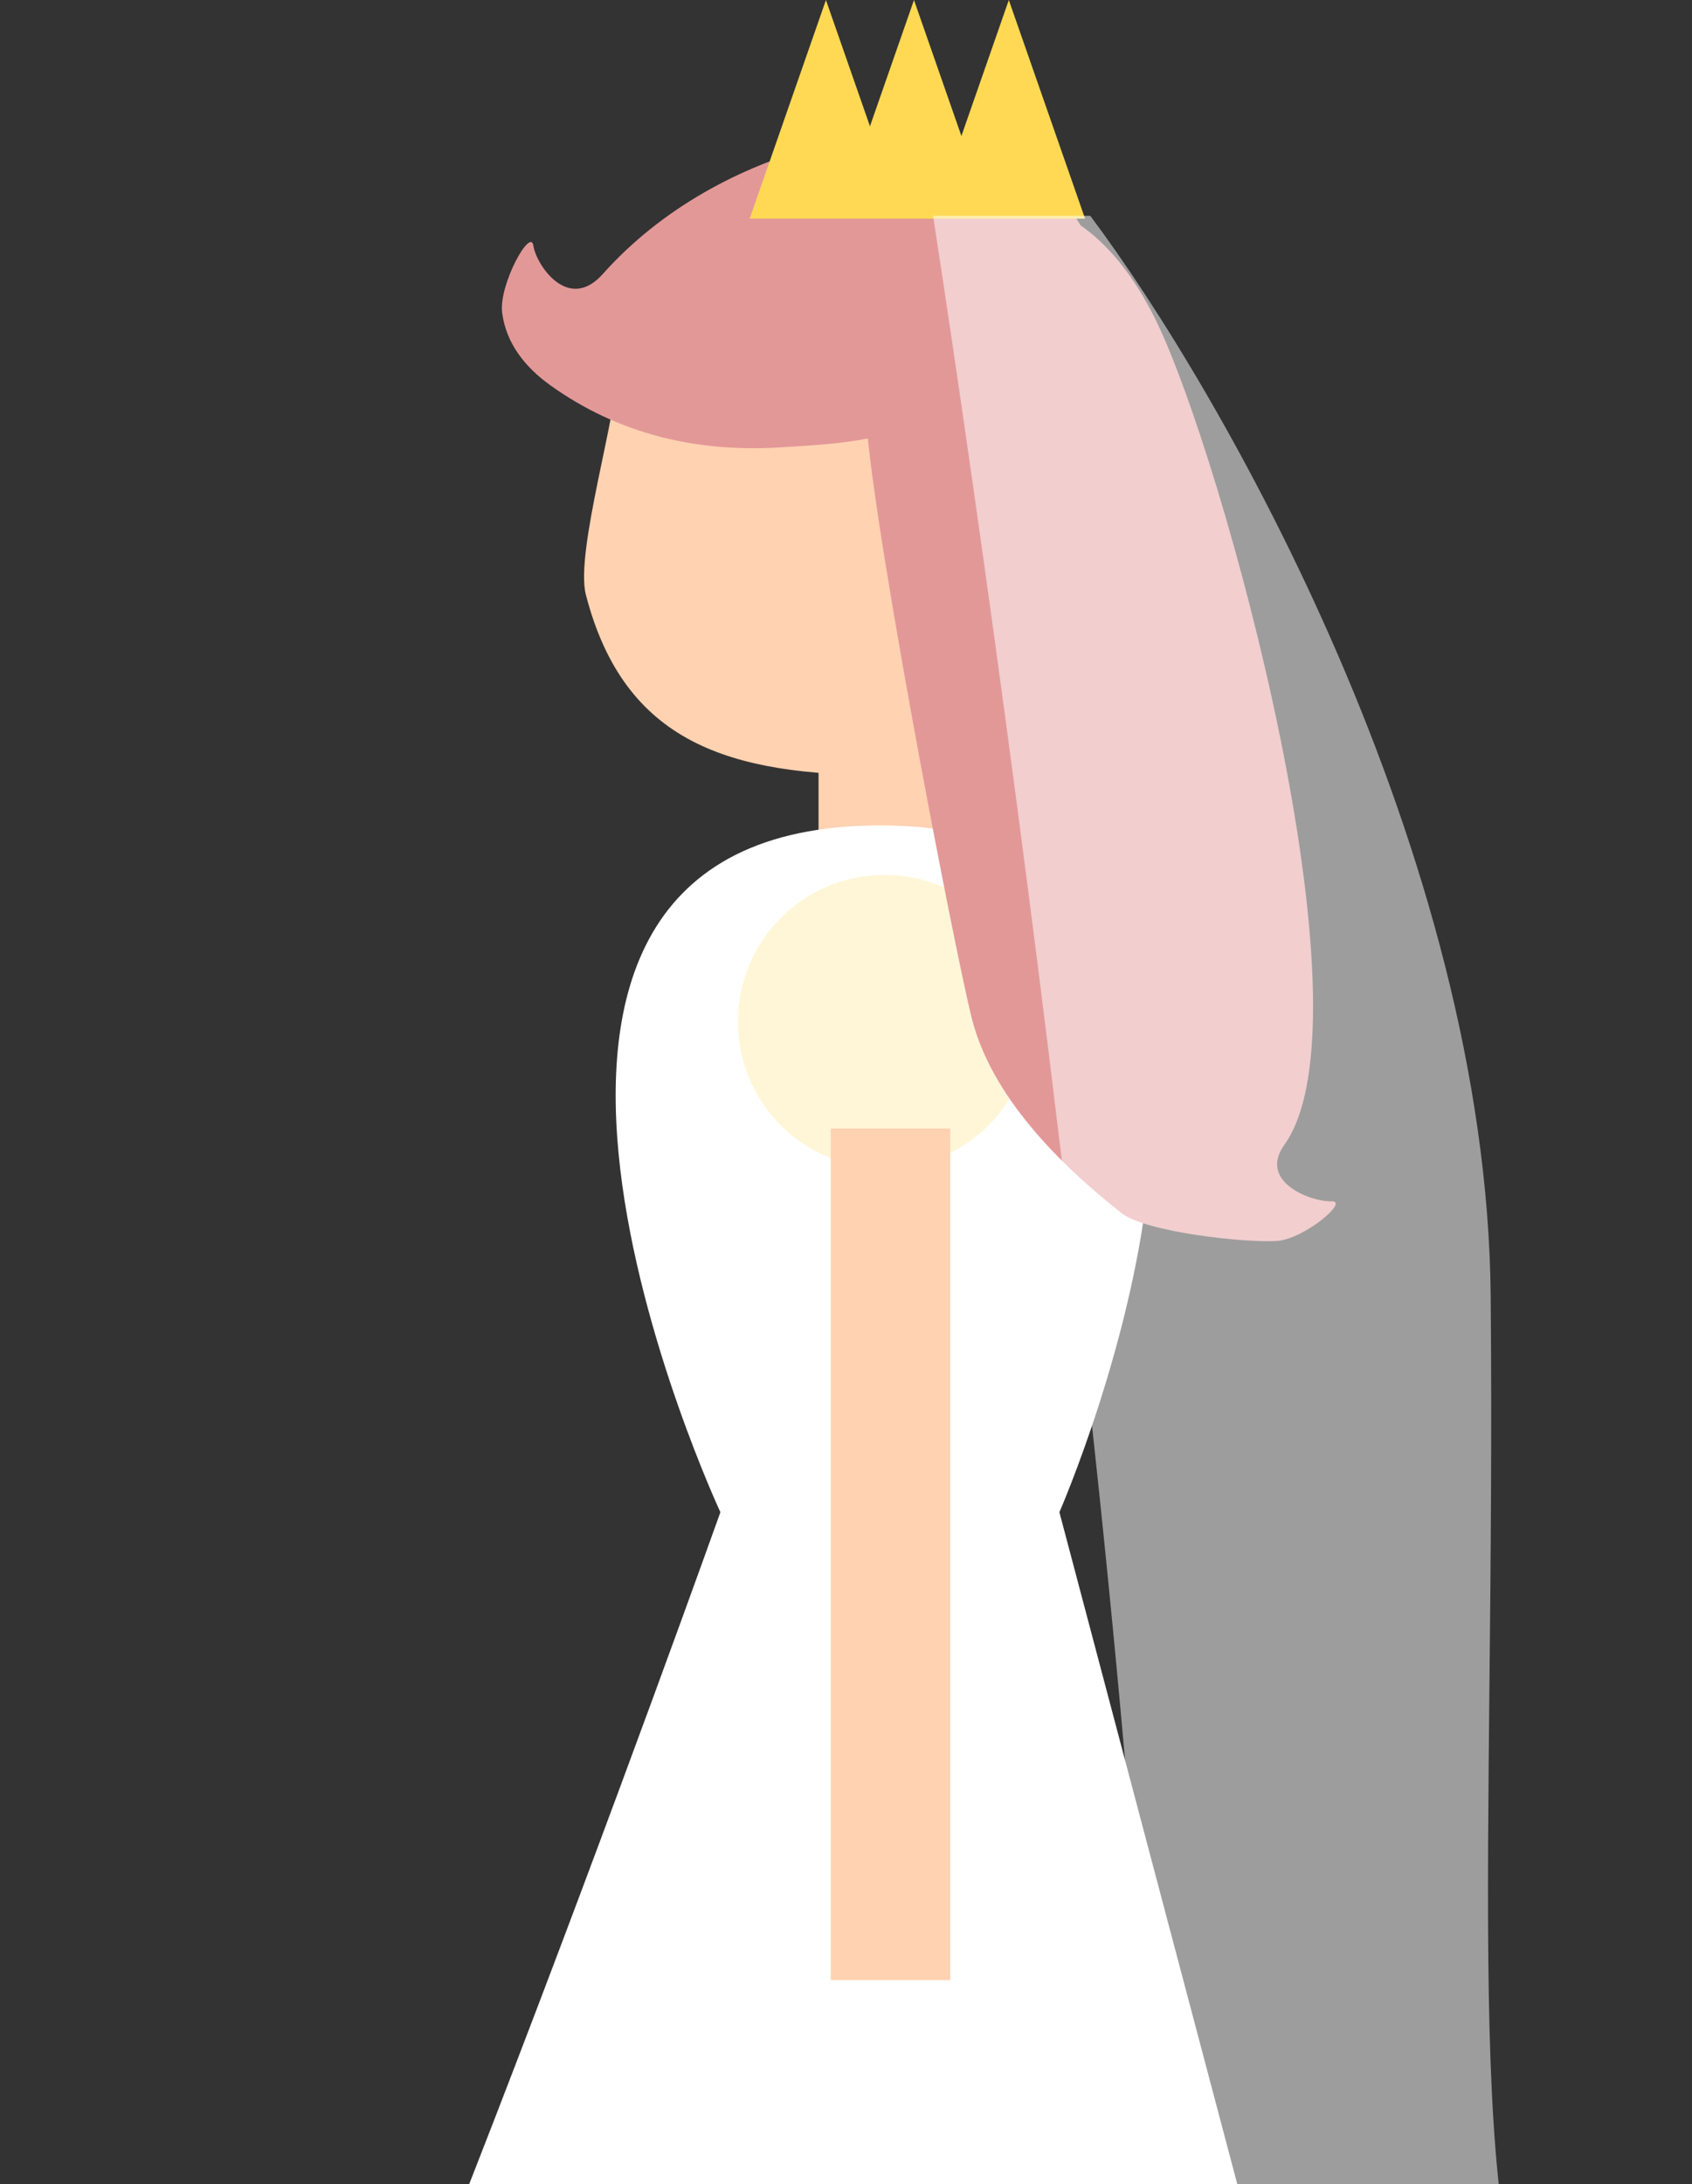 <svg width="420" height="542" viewBox="0 0 420 542" fill="none" xmlns="http://www.w3.org/2000/svg">
<rect x="0" y="0" width="420" height="542" fill="#333333" stroke="none"/>
<path d="M284.383 95.9C284.383 149.702 255.959 181.964 219.649 192.385C181.272 192.385 154.983 184.559 145.426 147.573C142.684 136.961 153.474 102.092 153.474 90.097C169.748 47.913 172.414 63.021 213.292 55.911C262.68 55.911 257.724 56.8 284.383 95.9Z" fill="#FFD2B1"/>
<path d="M149.619 68.008C179.062 35.002 228.642 26.989 247.865 36.666C267.087 46.342 272.716 65.542 272.716 65.542C272.716 65.542 269.676 73.724 266.686 78.455C258.368 91.616 249.322 97.188 234.82 102.785C218.147 109.22 212.044 109.96 193.189 111.05C172.238 112.26 153.18 107.446 136.697 95.678C130.454 91.22 125.629 85.302 124.645 77.58C123.77 70.716 131.704 56.303 132.398 60.978C133.092 65.654 141.002 77.668 149.619 68.008Z" fill="#E39898"/>
<rect x="203.188" y="176.935" width="29.66" height="29.66" fill="#FFD2B1"/>
<path d="M218.447 204.838C337.603 204.838 262.972 375.258 262.972 375.258C262.972 375.258 314.939 571.497 348.237 697.238C350.652 706.359 364.184 722.846 395.188 722.846C382.722 734.308 369.502 740.938 360.378 743.085C166.61 788.689 44.36 736.811 15.41 711.573C12.366 708.92 4.693 703.628 0.909 693.74C10.139 699.681 30.427 704.229 47.809 690.594C73.472 670.465 178.822 375.258 178.822 375.258C178.822 375.258 99.291 204.838 218.447 204.838Z" fill="white"/>
<circle cx="219.591" cy="253.531" r="36.429" fill="#FFF6D8"/>
<path d="M318.823 284.076C341.714 252.049 303.475 113.29 286.958 79.555C270.441 45.819 248.472 50.213 248.472 50.213C248.472 50.213 242.222 61.543 238.586 65.042C228.469 74.775 216.068 85.363 214.934 99.234C213.63 115.182 236.922 236.184 241.333 253.113C246.235 271.925 262.486 288.535 278.443 301.063C284.487 305.808 309.303 308.458 316.933 307.953C323.715 307.503 335.134 297.887 330.485 298.106C325.837 298.325 312.123 293.45 318.823 284.076Z" fill="#E39898"/>
<path d="M205.02 0.007L223.95 54.268H186.09L205.02 0.007Z" fill="#FFD953"/>
<path d="M226.876 0.007L245.807 54.268H207.946L226.876 0.007Z" fill="#FFD953"/>
<path d="M250.417 0.007L269.347 54.268H231.487L250.417 0.007Z" fill="#FFD953"/>
<rect x="206.217" y="280.038" width="29.66" height="211.329" fill="#FFD2B1"/>
<path d="M370.029 321.562C369.022 211.839 303.34 97.168 270.625 53.547H231.618C255.945 211.671 300.32 549.311 283.207 634.874C309.631 613.483 328.506 605.934 385.128 587.059C362.479 558.119 371.287 458.714 370.029 321.562Z" fill="white" fill-opacity="0.52"/>
</svg>
